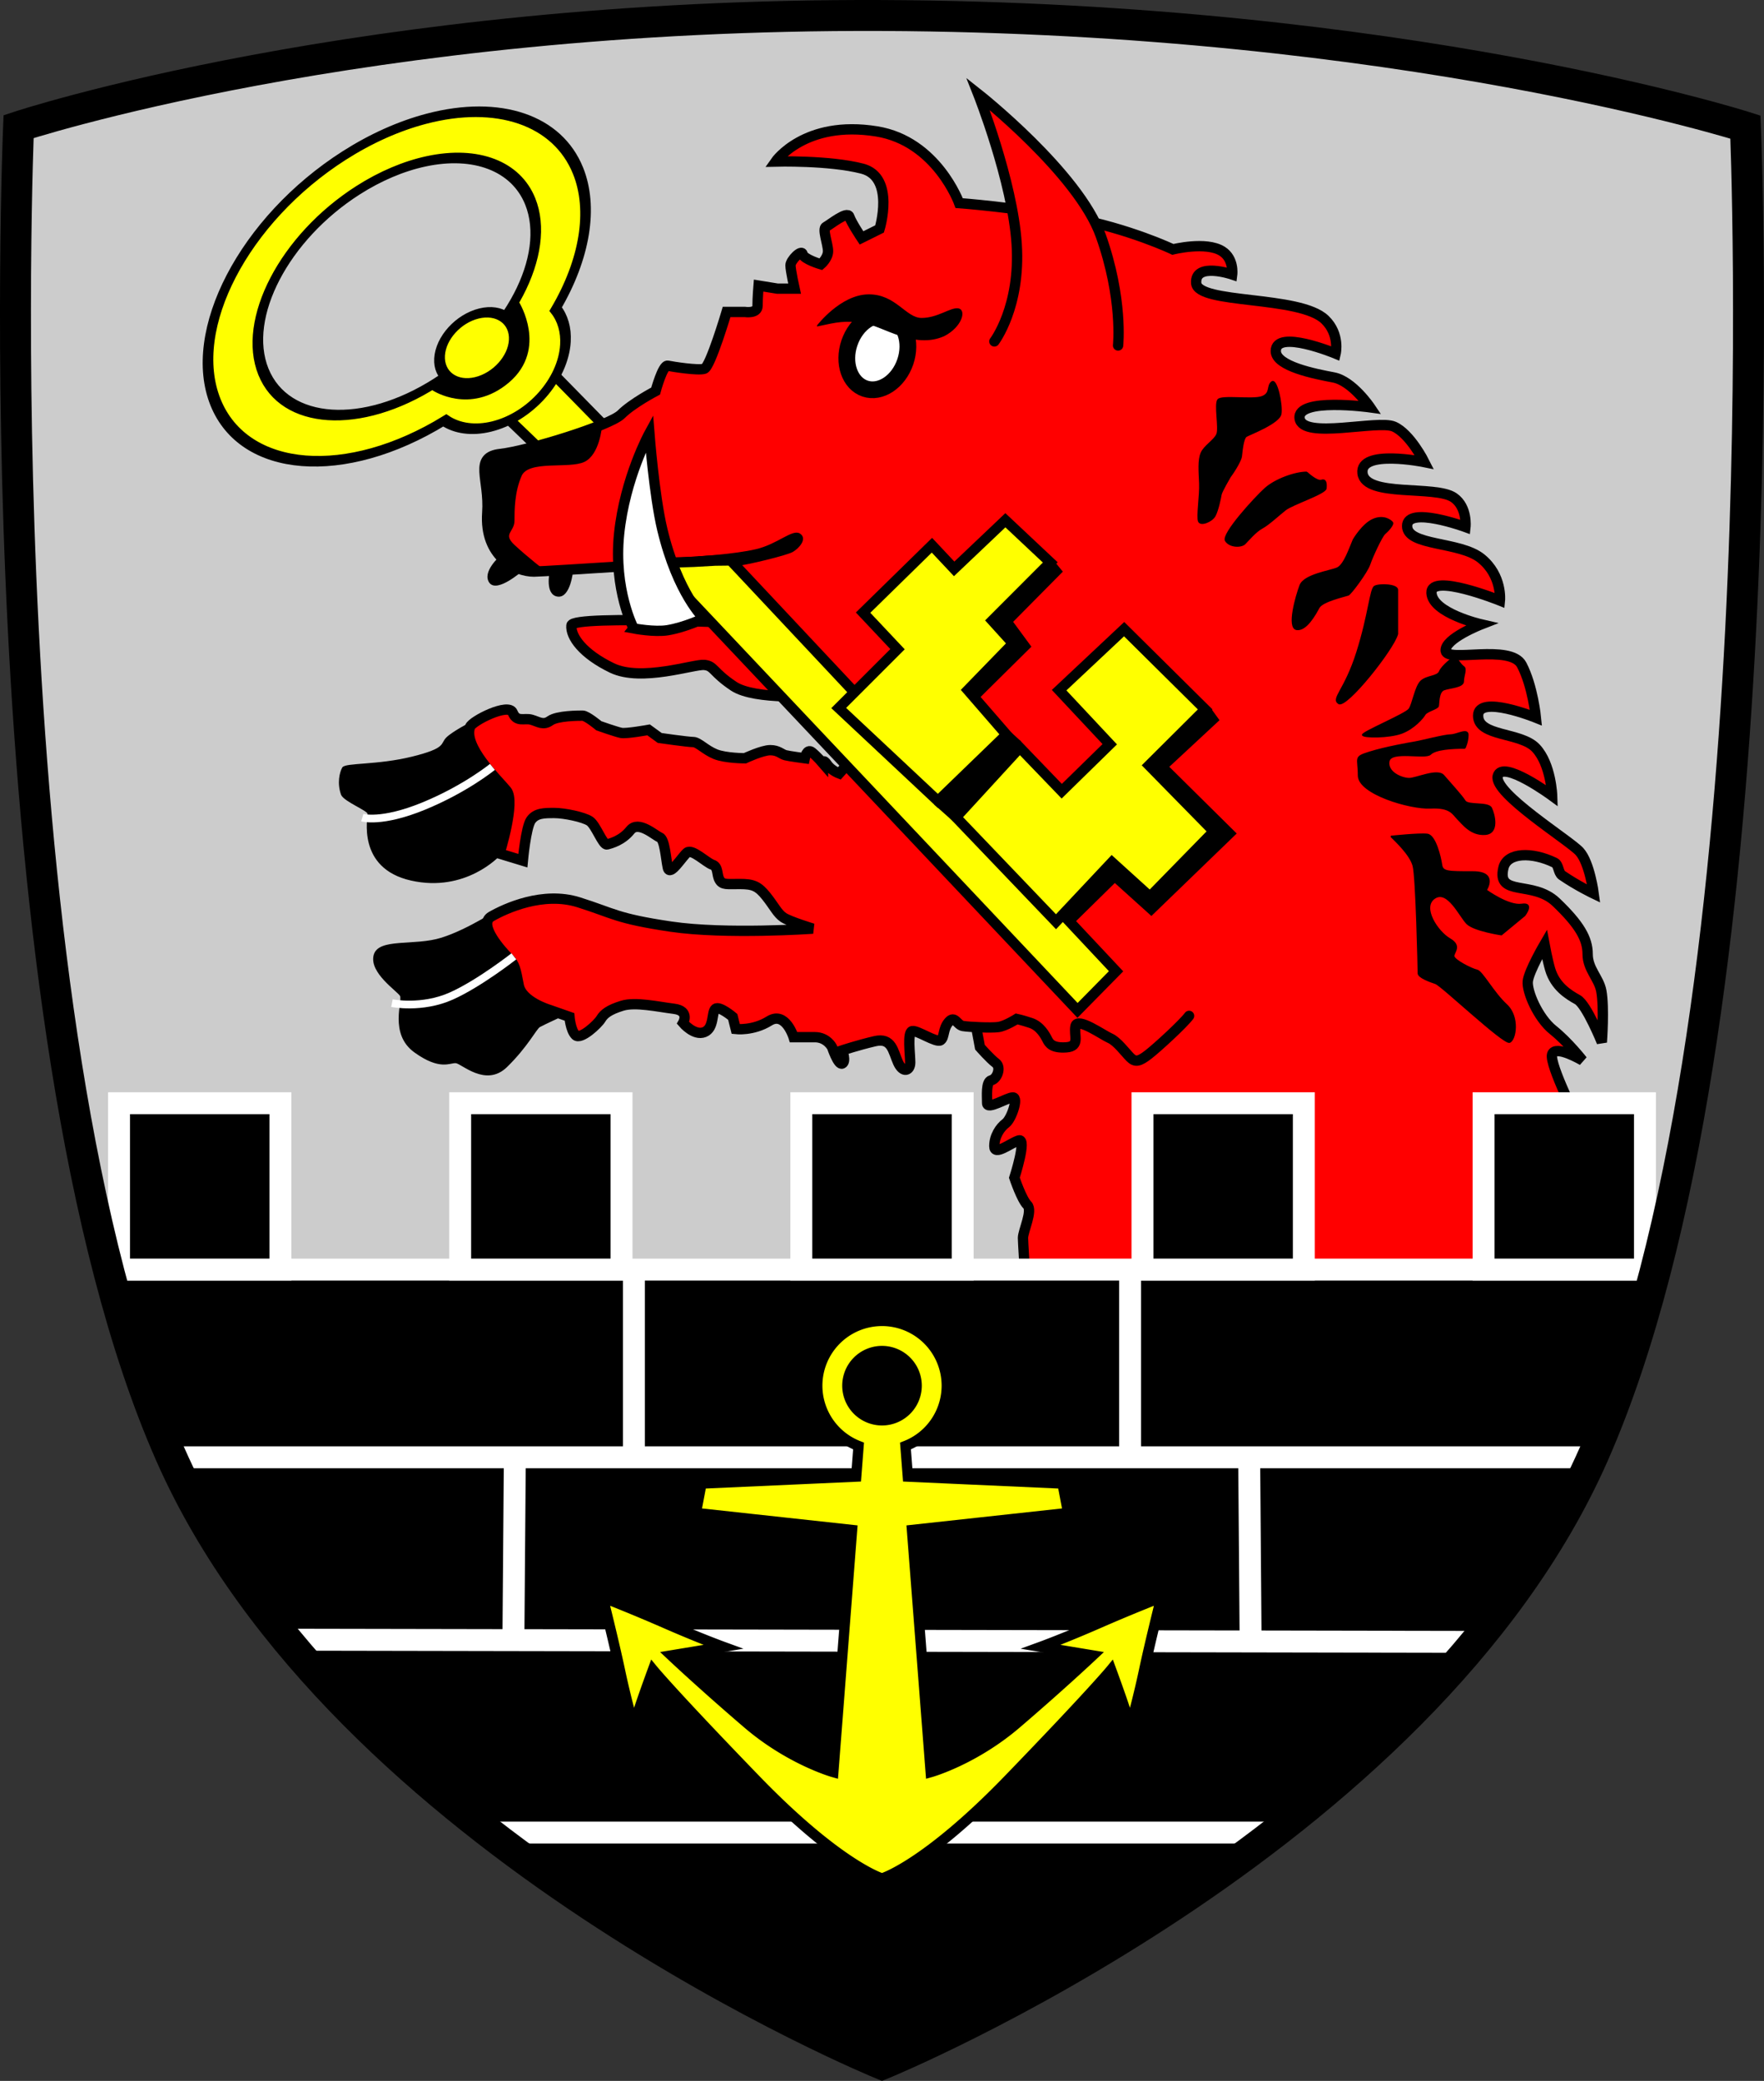 <?xml version="1.0" encoding="UTF-8" standalone="no"?>
<!-- Created with Inkscape (http://www.inkscape.org/) -->

<svg
   width="136.811mm"
   height="161.376mm"
   viewBox="0 0 136.811 161.376"
   version="1.1"
   id="svg3200"
   inkscape:version="1.2.2 (732a01da63, 2022-12-09)"
   sodipodi:docname="DEU Grettstadt COA.svg"
   xmlns:inkscape="http://www.inkscape.org/namespaces/inkscape"
   xmlns:sodipodi="http://sodipodi.sourceforge.net/DTD/sodipodi-0.dtd"
   xmlns="http://www.w3.org/2000/svg"
   xmlns:svg="http://www.w3.org/2000/svg">
  <rect x="0" y="0" width="136.811" height="161.376" fill="#333333" stroke="none"/>
  <sodipodi:namedview
     id="namedview3202"
     pagecolor="#ffffff"
     bordercolor="#666666"
     borderopacity="1.0"
     inkscape:showpageshadow="2"
     inkscape:pageopacity="0.0"
     inkscape:pagecheckerboard="0"
     inkscape:deskcolor="#d1d1d1"
     inkscape:document-units="mm"
     showgrid="false"
     inkscape:zoom="0.90775807"
     inkscape:cx="258.87955"
     inkscape:cy="305.69819"
     inkscape:current-layer="layer1" />
  <defs
     id="defs3197" />
  <g
     inkscape:label="Ebene 1"
     inkscape:groupmode="layer"
     id="layer1"
     transform="translate(-560.832,-51.452)">
    <g
       id="g3070"
       transform="translate(215.89,189.284)">
      <path
         style="fill:#cccccc;stroke:none;stroke-width:2.4;stroke-linecap:butt;stroke-dasharray:none"
         d="m 413.347,-136.63 c -40.44,-0.169 -66.964,8.618 -66.964,8.618 0,0 -2.95,69.544 11.769,102.966 13.28,30.154 55.195,47.294 55.195,47.294 0,0 41.915,-17.14 55.195,-47.294 14.719,-33.422 11.769,-102.932 11.769,-102.932 0,0 -26.524,-8.483 -66.964,-8.652 z"
         id="path2641"
         sodipodi:nodetypes="zcscscz" />
      <g
         id="g2304"
         transform="translate(106.264,-207.786)">
        <g
           id="g2165">
          <path
             style="fill:#ffff00;stroke:#000000;stroke-width:0.8;stroke-linecap:round;stroke-dasharray:none"
             d="m 286.762,104.227 -5.562,-5.673 -3.782,3.226 6.007,5.784 z"
             id="path2135"
             sodipodi:nodetypes="ccccc" />
          <path
             style="fill:#ff0000;stroke:#000000;stroke-width:0.8;stroke-dasharray:none"
             d="m 306.896,87.708 c 0,0 1.224,-4.004 -1.335,-4.672 -2.558,-0.667 -6.73,-0.556 -6.73,-0.556 0,0 2.255,-3.243 7.842,-2.336 4.662,0.756 6.396,5.562 6.396,5.562 0,0 4.323,0.316 8.772,1.151 4.449,0.834 7.802,2.438 7.802,2.438 0,0 2.563,-0.645 3.813,0.136 0.944,0.59 0.787,1.809 0.787,1.809 0,0 -2.91,-0.983 -2.792,0.669 0.118,1.652 8.028,0.936 9.989,2.832 1.18,1.14 0.826,2.635 0.826,2.635 0,0 -4.641,-1.927 -4.641,-0.197 0,1.18 3.028,1.77 4.483,2.045 1.455,0.275 2.832,2.32 2.832,2.32 0,0 -5.702,-0.787 -5.466,0.865 0.236,1.652 6.056,0.079 7.315,0.629 1.258,0.551 2.36,2.753 2.36,2.753 0,0 -5.034,-1.023 -4.798,0.865 0.236,1.888 5.663,0.905 7.079,1.888 1.075,0.747 0.905,2.281 0.905,2.281 0,0 -4.523,-1.652 -4.523,-0.079 0,1.573 4.09,1.18 5.742,2.517 1.652,1.337 1.455,3.264 1.455,3.264 0,0 -5.388,-2.163 -5.309,-0.59 0.079,1.573 3.854,2.438 3.854,2.438 0,0 -2.832,1.101 -2.753,2.045 0.079,0.944 5.034,-0.551 5.899,1.101 0.865,1.652 1.101,4.09 1.101,4.09 0,0 -4.483,-1.809 -4.483,-0.157 0,1.652 3.303,1.258 4.483,2.517 1.18,1.258 1.258,3.697 1.258,3.697 0,0 -3.887,-2.858 -4.221,-1.524 -0.334,1.335 5.558,4.984 6.344,5.85 0.787,0.865 1.101,3.264 1.101,3.264 0,0 -1.28,-0.611 -2.461,-1.423 -0.295,-0.203 -0.251,-0.823 -0.567,-0.977 -1.758,-0.856 -3.683,-0.807 -3.972,0.394 -0.551,2.281 2.281,0.944 4.09,2.674 1.809,1.73 2.438,2.832 2.438,4.011 0,1.18 0.877,1.867 1.062,2.871 0.24,1.302 0.039,3.972 0.039,3.972 0,0 -1.18,-2.91 -1.888,-3.303 -0.708,-0.393 -1.73,-1.023 -2.124,-2.36 -0.201,-0.683 -0.433,-1.927 -0.433,-1.927 0,0 -1.219,2.084 -1.298,2.871 -0.079,0.787 0.787,2.832 1.966,3.775 1.18,0.944 2.281,2.36 2.281,2.36 0,0 -2.124,-1.258 -2.36,-0.472 -0.236,0.787 2.124,5.427 2.124,5.427 l -4.247,17.619 -38.383,-0.315 c 0,0 -0.532,-7.938 -0.532,-8.494 0,-0.556 0.779,-2.113 0.334,-2.558 -0.445,-0.445 -1.001,-2.113 -1.001,-2.113 0,0 1.001,-3.115 0.334,-2.892 -0.667,0.222 -1.891,1.224 -1.891,0.445 0,-0.779 0.445,-1.446 0.89,-1.78 0.445,-0.334 1.001,-2.002 0.556,-2.002 -0.445,0 -2.002,1.001 -2.002,0.445 0,-0.556 -0.111,-1.669 0.334,-1.78 0.445,-0.111 0.779,-1.001 0.334,-1.335 -0.445,-0.334 -1.224,-1.224 -1.224,-1.224 l -0.334,-1.78 -1.224,-13.904 -11.012,-11.568 c 0,0 -4.877,0.359 -6.529,-0.742 -1.652,-1.101 -1.494,-1.573 -2.281,-1.652 -0.787,-0.079 -4.877,1.337 -7.158,0.236 -2.281,-1.101 -3.225,-2.438 -3.146,-3.304 0.079,-0.865 15.338,-0.079 15.338,-0.079 l -3.854,-3.382 -0.393,-1.573 c 0,0 -13.214,0.865 -14.001,0.865 -1.416,0 -3.854,-1.18 -3.618,-4.562 0.186,-2.664 -1.101,-4.326 1.023,-4.562 2.124,-0.236 8.495,-2.202 9.36,-3.068 0.865,-0.865 2.674,-1.809 2.674,-1.809 0,0 0.551,-2.045 0.944,-1.966 0.393,0.079 2.36,0.393 2.832,0.236 0.472,-0.157 1.73,-4.405 1.73,-4.405 h 1.416 c 0,0 0.983,0.157 0.983,-0.472 0,-0.629 0.079,-1.573 0.079,-1.573 l 1.455,0.236 h 1.337 c 0,0 -0.315,-1.416 -0.315,-1.809 0,-0.393 0.865,-1.258 0.944,-0.865 0.079,0.393 1.416,0.787 1.416,0.787 0,0 0.551,-0.472 0.551,-1.023 0,-0.551 -0.472,-1.73 -0.157,-1.888 0.315,-0.157 1.652,-1.258 1.809,-0.787 0.157,0.472 0.944,1.652 0.944,1.652 z"
             id="path1062"
             sodipodi:nodetypes="cscscscscsscsscsscsscsscscsscsscsscsssssscsscsscscccsscsssssssccccsssscccsssscssccscccsscssscc" />
          <path
             style="fill:#ff0000;stroke:#000000;stroke-width:0.8;stroke-linecap:round;stroke-dasharray:none"
             d="m 315.798,96.431 c 0,0 2.045,-2.674 1.73,-7.551 C 317.214,84.003 314.54,77.239 314.54,77.239 c 0,0 7.787,6.135 9.517,11.012 1.73,4.877 1.337,8.495 1.337,8.495"
             id="path1292" />
          <path
             style="fill:#000000;stroke:#000000;stroke-width:0.1;stroke-linecap:round;stroke-dasharray:none"
             d="m 285.316,103.003 c 0,0 -0.167,2.169 -1.335,2.725 -1.168,0.556 -4.338,-0.167 -4.894,1.112 -0.556,1.279 -0.556,2.67 -0.556,3.504 0,0.834 -0.945,1.001 0,1.891 0.945,0.89 2.447,2.058 2.447,2.058 l -2.336,-0.278 -1.891,-1.669 -0.278,-3.115 v -2.392 -1.39 l 2.725,-0.556 3.281,-0.834 1.502,-0.501 z"
             id="path1296" />
          <path
             style="fill:#000000;stroke:#000000;stroke-width:0.1;stroke-linecap:round;stroke-dasharray:none"
             d="m 277.454,113.145 c 0,0 -1.337,1.18 -0.787,1.966 0.551,0.787 2.478,-0.905 2.478,-0.905 z"
             id="path1352" />
          <path
             style="fill:#000000;stroke:#000000;stroke-width:0.1;stroke-linecap:round;stroke-dasharray:none"
             d="m 281.348,114.364 c 0,0 -0.354,1.691 0.59,1.809 0.944,0.118 1.14,-1.966 1.14,-1.966 z"
             id="path1354" />
          <ellipse
             style="fill:#ffffff;stroke:#000000;stroke-width:1.3;stroke-linecap:round;stroke-dasharray:none"
             id="path1410"
             cx="321.644"
             cy="-5.621"
             rx="2.287"
             ry="2.965"
             transform="matrix(0.948,0.319,-0.321,0.947,0,0)" />
          <path
             style="fill:#000000;stroke:#000000;stroke-width:0.1;stroke-linecap:round;stroke-dasharray:none"
             d="m 302.093,95.211 c 0,0 1.789,-2.34 3.913,-2.379 2.124,-0.039 2.891,1.829 4.149,1.829 1.258,0 2.242,-0.826 2.832,-0.747 0.59,0.079 0.275,1.357 -1.101,2.065 -2.316,1.023 -4.715,-0.774 -6.155,-1.003 -1.565,-0.241 -2.082,-0.094 -3.638,0.236 z"
             id="path1356"
             sodipodi:nodetypes="csssccc" />
          <path
             style="fill:#000000;stroke:#000000;stroke-width:0.1;stroke-linecap:round;stroke-dasharray:none"
             d="m 334.086,106.931 c 0.433,-0.59 0.826,-1.298 0.865,-1.573 0.039,-0.275 0.118,-1.416 0.393,-1.573 0.275,-0.157 2.556,-1.023 2.674,-1.73 0.118,-0.708 -0.315,-2.792 -0.708,-2.478 -0.393,0.315 -0.039,0.865 -0.747,1.14 -0.708,0.275 -3.146,-0.118 -3.421,0.236 -0.275,0.354 0.118,2.202 -0.079,2.674 -0.197,0.472 -0.983,0.905 -1.219,1.455 -0.236,0.551 -0.157,1.416 -0.118,2.36 0.039,0.944 -0.236,2.596 -0.079,2.95 0.157,0.354 1.023,0 1.258,-0.433 0.236,-0.433 0.433,-1.416 0.472,-1.652 0.039,-0.236 0.708,-1.376 0.708,-1.376 z"
             id="path1480" />
          <path
             style="fill:#000000;stroke:#000000;stroke-width:0.1;stroke-linecap:round;stroke-dasharray:none"
             d="m 340.024,106.577 c -0.905,0 -2.438,0.551 -3.225,1.258 -0.787,0.708 -3.382,3.539 -3.068,4.051 0.315,0.511 1.219,0.511 1.494,0.236 0.275,-0.275 0.826,-0.944 1.337,-1.219 0.511,-0.275 1.258,-0.983 1.809,-1.416 0.551,-0.433 3.107,-1.258 3.146,-1.652 0.039,-0.393 0,-0.747 -0.354,-0.629 -0.354,0.118 -1.14,-0.629 -1.14,-0.629 z"
             id="path1482" />
          <path
             style="fill:#000000;stroke:#000000;stroke-width:0.1;stroke-linecap:round;stroke-dasharray:none"
             d="m 343.642,111.808 c -0.275,0.629 -0.708,1.966 -1.258,2.202 -0.551,0.236 -2.556,0.511 -2.871,1.337 -0.315,0.826 -1.023,3.304 -0.275,3.421 0.747,0.118 1.455,-1.18 1.73,-1.691 0.275,-0.511 2.084,-0.905 2.281,-0.983 0.197,-0.079 1.455,-1.77 1.652,-2.36 0.197,-0.59 0.944,-2.202 1.18,-2.399 0.236,-0.197 0.708,-0.708 0.59,-0.865 -0.118,-0.157 -0.669,-0.59 -1.494,-0.236 -0.826,0.354 -1.534,1.573 -1.534,1.573 z"
             id="path1484" />
          <path
             style="fill:#000000;stroke:#000000;stroke-width:0.1;stroke-linecap:round;stroke-dasharray:none"
             d="m 347.064,119.122 c -0.315,1.18 -3.972,5.781 -4.562,5.388 -0.59,-0.393 0.472,-0.983 1.416,-3.972 0.944,-2.989 1.023,-4.916 1.376,-5.113 0.354,-0.197 1.77,-0.157 1.77,0.275 0,0.433 0,1.101 0,1.573 0,0.472 0,1.848 0,1.848 z"
             id="path1486" />
          <path
             style="fill:#000000;stroke:#000000;stroke-width:0.1;stroke-linecap:round;stroke-dasharray:none"
             d="m 351.557,120.856 c -0.195,0.056 -1.057,0.751 -1.224,1.168 -0.167,0.417 -1.001,0.334 -1.446,0.751 -0.445,0.417 -0.64,1.78 -0.918,2.169 -0.278,0.389 -3.643,1.78 -3.615,2.002 0.028,0.222 2.058,0.222 3.031,-0.139 0.973,-0.362 1.669,-1.196 1.808,-1.446 0.139,-0.25 0.973,-0.445 1.029,-0.64 0.056,-0.195 0,-1.112 0.445,-1.279 0.445,-0.167 1.502,-0.195 1.502,-0.64 0,-0.445 0.278,-0.973 0.028,-1.14 -0.25,-0.167 -0.64,-0.806 -0.64,-0.806 z"
             id="path1488" />
          <path
             style="fill:#000000;stroke:#000000;stroke-width:0.1;stroke-linecap:round;stroke-dasharray:none"
             d="m 352.294,127.971 c -1.023,0 -2.281,0.079 -2.674,0.472 -0.393,0.393 -3.068,-0.315 -3.225,0.551 -0.157,0.865 1.022,1.337 1.573,1.337 0.551,0 2.202,-0.787 2.674,-0.236 0.472,0.551 1.416,1.573 1.652,1.966 0.236,0.393 1.809,0.079 2.045,0.551 0.236,0.472 0.629,1.966 -0.472,2.045 -1.101,0.079 -1.73,-0.787 -2.124,-1.18 -0.393,-0.393 -0.551,-0.944 -2.124,-0.865 -1.573,0.079 -5.584,-1.101 -5.584,-2.517 0,-1.416 -0.393,-1.416 0.865,-1.809 1.258,-0.393 3.068,-0.708 3.539,-0.787 0.472,-0.079 2.281,-0.551 2.753,-0.551 0.472,0 1.337,-0.551 1.337,0 0,0.551 -0.236,1.023 -0.236,1.023 z"
             id="path1490" />
          <path
             style="fill:#000000;stroke:#000000;stroke-width:0.1;stroke-linecap:round;stroke-dasharray:none"
             d="m 346.552,134.814 c 0.393,0.393 1.494,1.416 1.73,2.281 0.236,0.865 0.393,8.023 0.393,8.337 0,0.315 0.865,0.629 1.337,0.787 0.472,0.157 5.27,4.719 5.742,4.562 0.472,-0.157 0.787,-1.966 -0.236,-2.91 -1.023,-0.944 -1.888,-2.596 -2.281,-2.674 -0.393,-0.079 -1.809,-0.787 -1.809,-1.101 0,-0.315 0.629,-0.787 -0.315,-1.337 -0.944,-0.551 -2.202,-2.438 -1.18,-3.146 1.023,-0.708 1.966,1.416 2.517,1.966 0.551,0.551 2.674,0.865 2.674,0.865 l 1.809,-1.494 c 0,0 0.787,-1.023 -0.236,-0.865 -1.023,0.157 -2.753,-1.101 -2.753,-1.101 0,0 0.944,-1.416 -1.023,-1.416 -1.966,0 -2.36,0 -2.438,-0.551 -0.079,-0.551 -0.472,-2.281 -1.101,-2.36 -0.629,-0.079 -2.832,0.157 -2.832,0.157 z"
             id="path1492" />
          <path
             style="fill:#000000;stroke:#000000;stroke-width:0.1;stroke-linecap:round;stroke-dasharray:none"
             d="m 292.831,113.145 c 0,0 2.792,-0.157 4.483,-0.551 1.691,-0.393 2.832,-1.573 3.382,-1.219 0.551,0.354 -0.079,1.062 -0.551,1.337 -0.472,0.275 -3.618,1.023 -4.208,1.062 -0.59,0.039 -1.927,0.079 -1.927,0.079 l -0.039,-0.275 z"
             id="path1515" />
          <path
             style="fill:#ff0000;stroke:#000000;stroke-width:0.8;stroke-linecap:round;stroke-dasharray:none"
             d="m 330.9,148.736 c -0.472,0.629 -2.438,2.438 -3.146,2.989 -0.708,0.551 -1.023,0.629 -1.416,0.236 -0.393,-0.393 -1.023,-1.258 -1.573,-1.494 -0.551,-0.236 -2.517,-1.652 -2.674,-0.944 -0.157,0.708 0.393,1.573 -0.708,1.652 -1.101,0.079 -1.337,-0.315 -1.494,-0.629 -0.157,-0.315 -0.551,-1.023 -1.258,-1.258 -0.708,-0.236 -1.101,-0.315 -1.101,-0.315 0,0 -0.865,0.551 -1.416,0.629 -0.551,0.079 -2.281,0 -2.753,-0.079 -0.472,-0.079 -0.629,-0.865 -1.101,-0.315 -0.472,0.551 -0.315,1.18 -0.629,1.416 -0.315,0.236 -1.809,-0.787 -2.202,-0.708 -0.393,0.079 -0.157,1.809 -0.157,2.438 0,0.629 -0.551,0.865 -0.944,0 -0.393,-0.865 -0.472,-1.966 -1.809,-1.652 -1.337,0.315 -2.517,0.708 -2.517,0.708 0,0 0.315,0.865 0,1.023 -0.315,0.157 -0.787,-1.258 -0.787,-1.258 0,0 -0.393,-0.787 -1.337,-0.787 h -1.652 c 0,0 -0.629,-2.045 -1.888,-1.258 -1.258,0.787 -2.596,0.629 -2.596,0.629 l -0.236,-0.944 c 0,0 -1.022,-0.865 -1.337,-0.629 -0.315,0.236 -0.079,1.494 -0.865,1.809 -0.787,0.315 -1.652,-0.708 -1.652,-0.708 0,0 0.551,-0.944 -0.708,-1.101 -1.258,-0.157 -2.989,-0.551 -4.011,-0.236 -1.023,0.315 -1.416,0.629 -1.652,1.023 -0.236,0.393 -1.573,1.652 -1.966,1.258 -0.393,-0.393 -0.472,-1.416 -0.472,-1.416 l -1.573,-0.551 c 0,0 -2.124,-0.629 -2.36,-1.888 -0.236,-1.258 -0.315,-1.652 -0.787,-2.124 -0.472,-0.472 -2.438,-2.596 -1.337,-3.225 1.101,-0.629 4.011,-1.966 6.764,-1.101 2.753,0.865 2.91,1.258 7.158,1.888 4.247,0.629 11.012,0.157 11.012,0.157 0,0 -1.809,-0.551 -2.281,-0.865 -0.472,-0.315 -0.708,-0.865 -1.337,-1.652 -0.629,-0.787 -1.023,-0.944 -2.045,-0.944 -1.023,0 -1.337,0.079 -1.573,-0.315 -0.236,-0.393 -0.079,-1.023 -0.551,-1.18 -0.472,-0.157 -1.573,-1.258 -1.966,-0.944 -0.393,0.315 -1.337,1.888 -1.494,1.18 -0.157,-0.708 -0.236,-2.202 -0.629,-2.36 -0.393,-0.157 -1.652,-1.337 -2.281,-0.551 -0.629,0.787 -1.494,1.023 -1.809,1.101 -0.315,0.079 -0.865,-1.494 -1.337,-1.809 -0.472,-0.315 -1.966,-0.629 -2.753,-0.629 -0.787,0 -1.416,0 -1.809,0.551 -0.393,0.551 -0.629,3.146 -0.629,3.146 l -1.809,-0.551 c 0,0 1.258,-4.011 0.551,-4.877 -0.708,-0.865 -3.408,-3.42 -2.832,-4.955 0.172,-0.458 2.989,-1.888 3.303,-1.101 0.315,0.787 0.905,0.393 1.455,0.551 0.551,0.157 0.905,0.472 1.455,0.079 0.551,-0.393 2.202,-0.393 2.517,-0.393 0.315,0 1.258,0.787 1.258,0.787 0,0 1.337,0.472 1.73,0.551 0.393,0.079 2.124,-0.236 2.124,-0.236 l 0.865,0.629 c 0,0 2.202,0.315 2.596,0.315 0.393,0 0.944,0.629 1.73,0.944 0.787,0.315 2.281,0.315 2.281,0.315 0,0 1.337,-0.629 1.966,-0.629 0.629,0 0.865,0.315 1.18,0.393 0.315,0.079 1.494,0.236 1.494,0.236 0,0 0.157,-0.787 0.551,-0.472 0.393,0.315 0.865,0.865 0.865,0.865 0,0 0,-0.393 0.315,0.079 0.315,0.472 0.944,0.708 0.944,0.708 l 0.708,-0.787 2.596,-0.551"
             id="path1596"
             sodipodi:nodetypes="cssssssscscsssssscscscsccsscssssccssssscsssssssssssssccsssscscsccsscsscscsccc" />
          <path
             style="fill:#ffff00;stroke:#000000;stroke-width:0.8;stroke-linecap:round;stroke-dasharray:none"
             d="m 295.348,113.415 29.889,31.86 -2.989,3.035 -31.383,-33.238 v -1.494 l 1.642,-0.056 1.633,-0.093 z"
             id="path1702"
             sodipodi:nodetypes="cccccccc" />
          <path
             style="fill:#ffff00;stroke:#000000;stroke-width:0.8;stroke-linecap:round;stroke-dasharray:none"
             d="m 316.652,110.299 -3.972,3.772 -1.724,-1.835 -5.339,5.228 2.67,2.836 -4.561,4.561 7.693,7.208 5.316,-5.144 -2.997,-3.455 3.507,-3.611 -1.613,-1.78 4.502,-4.509 z"
             id="path1617"
             sodipodi:nodetypes="ccccccccccccc" />
          <path
             style="fill:#ffff00;stroke:#000000;stroke-width:0.8;stroke-linecap:round;stroke-dasharray:none"
             d="m 312.823,133.33 4.95,-5.395 3.25,3.378 3.724,-3.642 -3.926,-4.194 5.041,-4.733 6.285,6.225 -4.356,4.338 5.023,5.121 -4.95,5.064 -2.948,-2.672 -4.338,4.616 z"
             id="path1619"
             sodipodi:nodetypes="ccccccccccccc" />
          <path
             style="fill:#ffffff;stroke:#000000;stroke-width:0.8;stroke-linecap:round;stroke-dasharray:none"
             d="m 287.819,118.687 c 0,0 -1.57,-2.984 -1.125,-7.322 0.445,-4.338 2.348,-7.806 2.348,-7.806 0,0 0.375,4.842 1.001,7.453 1.202,5.013 3.226,6.897 3.226,6.897 0,0 -1.445,0.692 -2.809,0.918 -1.028,0.17 -2.642,-0.139 -2.642,-0.139 z"
             id="path1517"
             sodipodi:nodetypes="cscscsc" />
          <path
             style="fill:#000000;stroke:none;stroke-width:0.8;stroke-linecap:round;stroke-dasharray:none"
             d="m 317.053,126.703 0.813,0.744 -5.261,6.207 -1.472,-1.309 z"
             id="path1721"
             sodipodi:nodetypes="ccccc" />
          <path
             style="fill:#000000;stroke:none;stroke-width:0.8;stroke-linecap:round;stroke-dasharray:none"
             d="m 320.4,113.42 0.708,0.865 -3.854,3.893 1.416,1.927 -3.5,3.461 -0.826,0.826 -0.511,-0.983 3.303,-3.5 -1.258,-1.73 z"
             id="path1805" />
          <path
             style="fill:#000000;stroke:none;stroke-width:0.8;stroke-linecap:round;stroke-dasharray:none"
             d="m 332.536,124.805 0.723,1.001 -3.893,3.615 5.228,5.172 -6.618,6.396 -2.836,-2.558 -3.337,3.281 -0.445,-0.779 3.615,-4.116 2.892,2.725 4.894,-5.172 -4.894,-5.061 z"
             id="path1807" />
          <g
             id="g2133"
             transform="matrix(0.837,-0.205,-0.046,0.787,50.202,78.132)"
             style="stroke-width:1.241">
            <path
               id="path2001"
               style="fill:#ffff00;stroke:#000000;stroke-width:0.993;stroke-linecap:round;stroke-dasharray:none"
               d="m 223.806,172.663 c -2.382,-0.969 -4.983,-1.472 -7.616,-1.472 -9.879,-1.4e-4 -17.887,6.923 -17.887,15.463 0.006,8.381 7.733,15.232 17.424,15.449 0.702,1.518 1.944,2.729 3.475,3.387 3.336,1.43 7.113,-0.093 8.437,-3.401 0.475,-1.19 0.582,-2.507 0.307,-3.781 3.895,-2.936 6.131,-7.186 6.131,-11.654 -1.1e-4,-5.99 -4.002,-11.441 -10.271,-13.991 z m -1.353,3.989 c 4.251,1.989 6.9,5.829 6.901,10.005 0.001,6.282 -5.891,11.373 -13.161,11.371 -7.27,-0.002 -13.164,-5.095 -13.166,-11.377 -0.002,-6.282 5.891,-11.373 13.161,-11.371 2.188,5.4e-4 4.341,0.472 6.265,1.372 z"
               transform="matrix(0.917,-0.399,0.367,0.93,0,0)"
               sodipodi:nodetypes="cccccccccscccss" />
            <path
               style="fill:#000000;stroke:#000000;stroke-width:0.993;stroke-linecap:round;stroke-dasharray:none"
               d="m 271.044,98.24 c 0,0 3.382,3.107 6.489,1.023 3.107,-2.084 0.393,-7.079 0.393,-7.079"
               id="path2120"
               sodipodi:nodetypes="csc" />
            <ellipse
               style="fill:#ffff00;stroke:#000000;stroke-width:0.993;stroke-linecap:round;stroke-dasharray:none"
               id="path1945"
               cx="274.617"
               cy="95.416"
               rx="3.461"
               ry="3.382" />
          </g>
        </g>
        <path
           style="fill:#000000;stroke:#000000;stroke-width:0.1;stroke-linecap:round;stroke-dasharray:none"
           d="m 275.252,125.965 c 0,0 -1.455,0.747 -1.927,1.219 -0.472,0.472 0.039,0.826 -2.674,1.494 -2.714,0.669 -5.191,0.472 -5.388,0.826 -0.197,0.354 -0.408,1.192 -0.079,2.084 0.252,0.503 2.006,1.18 2.045,1.455 0.039,0.275 -0.865,4.208 3.343,5.152 4.208,0.944 6.804,-1.888 6.804,-1.888 l 0.944,-4.444 -2.124,-2.674 -1.219,-2.163 z"
           id="path2169"
           sodipodi:nodetypes="cssscssccccc" />
        <path
           style="fill:#000000;stroke:#000000;stroke-width:0.1;stroke-linecap:round;stroke-dasharray:none"
           d="m 277.494,140.399 c 0,0 -2.438,1.652 -4.562,2.32 -2.124,0.669 -4.916,0 -5.231,1.337 -0.315,1.337 1.809,2.714 2.045,3.107 0.236,0.393 -0.865,2.95 1.101,4.365 1.966,1.416 2.714,0.787 3.186,0.826 0.472,0.039 2.32,1.888 3.933,0.315 1.612,-1.573 2.281,-2.95 2.556,-3.107 0.275,-0.157 1.809,-0.865 1.809,-0.865 l -2.36,-1.18 -1.14,-1.101 -0.039,-1.455 -1.534,-2.006 -0.708,-1.337 0.433,-0.629 z"
           id="path2171" />
        <path
           style="fill:none;stroke:#ffffff;stroke-width:0.6;stroke-linecap:butt;stroke-dasharray:none"
           d="m 266.777,133.359 c 0,0 1.475,0.452 4.739,-0.885 3.264,-1.337 5.352,-3.047 5.352,-3.047"
           id="path2173"
           sodipodi:nodetypes="csc" />
        <path
           style="fill:none;stroke:#ffffff;stroke-width:0.6;stroke-linecap:butt;stroke-dasharray:none"
           d="m 269.076,147.747 c 0,0 2.322,0.473 4.616,-0.556 2.168,-0.972 4.839,-3.073 4.839,-3.073"
           id="path2229"
           sodipodi:nodetypes="csc" />
      </g>
      <path
         id="rect2697"
         style="fill:#000000;stroke:#ffffff;stroke-width:1.7;stroke-linecap:butt;stroke-dasharray:none"
         d="m 353.343,-39.377 c 1.345,5.217 2.933,10.069 4.81,14.33 13.28,30.154 55.195,47.294 55.195,47.294 0,0 41.915,-17.14 55.195,-47.294 1.877,-4.262 3.465,-9.114 4.81,-14.33 z" />
      <path
         style="fill:none;stroke:#ffffff;stroke-width:1.7;stroke-linecap:butt;stroke-dasharray:none"
         d="M 358.255,-24.818 H 468.44"
         id="path2814" />
      <path
         style="fill:none;stroke:#ffffff;stroke-width:1.7;stroke-linecap:butt;stroke-dasharray:none"
         d="m 367.179,-10.673 92.195,0.171"
         id="path2816" />
      <path
         style="fill:none;stroke:#ffffff;stroke-width:1.7;stroke-linecap:butt;stroke-dasharray:none"
         d="m 382.874,4.285 h 60.948"
         id="path2818" />
      <g
         id="g2830"
         transform="translate(308.787,-202.892)">
        <path
           style="fill:none;stroke:#ffffff;stroke-width:1.7;stroke-linecap:butt;stroke-dasharray:none"
           d="m 76.084,178.074 -0.111,14.177"
           id="path2822" />
        <path
           style="fill:none;stroke:#ffffff;stroke-width:1.7;stroke-linecap:butt;stroke-dasharray:none"
           d="m 85.317,163.515 v 14.559"
           id="path2826" />
      </g>
      <g
         id="g2836"
         inkscape:transform-center-x="-23.91542"
         inkscape:transform-center-y="20.575046"
         transform="matrix(-1,0,0,1,517.908,-202.892)">
        <path
           style="fill:none;stroke:#ffffff;stroke-width:1.7;stroke-linecap:butt;stroke-dasharray:none"
           d="m 76.084,178.074 -0.111,14.177"
           id="path2832" />
        <path
           style="fill:none;stroke:#ffffff;stroke-width:1.7;stroke-linecap:butt;stroke-dasharray:none"
           d="m 85.317,163.515 v 14.559"
           id="path2834" />
      </g>
      <rect
         style="fill:#000000;stroke:#ffffff;stroke-width:1.7;stroke-linecap:butt;stroke-dasharray:none"
         id="rect2890"
         width="12.515"
         height="12.899"
         x="407.09"
         y="-52.277" />
      <g
         id="g2898"
         transform="translate(308.787,-202.892)">
        <rect
           style="fill:#000000;stroke:#ffffff;stroke-width:1.7;stroke-linecap:butt;stroke-dasharray:none"
           id="rect2892"
           width="12.515"
           height="12.899"
           x="45.387"
           y="150.615" />
        <rect
           style="fill:#000000;stroke:#ffffff;stroke-width:1.7;stroke-linecap:butt;stroke-dasharray:none"
           id="rect2894"
           width="12.515"
           height="12.899"
           x="71.845"
           y="150.615" />
      </g>
      <g
         id="g2904"
         inkscape:transform-center-x="-39.687442"
         inkscape:transform-center-y="25.326801"
         transform="matrix(-1,0,0,1,517.908,-202.892)">
        <rect
           style="fill:#000000;stroke:#ffffff;stroke-width:1.7;stroke-linecap:butt;stroke-dasharray:none"
           id="rect2900"
           width="12.515"
           height="12.899"
           x="45.387"
           y="150.615" />
        <rect
           style="fill:#000000;stroke:#ffffff;stroke-width:1.7;stroke-linecap:butt;stroke-dasharray:none"
           id="rect2902"
           width="12.515"
           height="12.899"
           x="71.845"
           y="150.615" />
      </g>
      <path
         id="path2354"
         style="fill:#ffff00;stroke:#000000;stroke-width:0.8;stroke-linecap:butt;stroke-dasharray:none"
         d="m 413.348,-35.394 a 5.022,5.022 0 0 0 -5.022,5.021 5.022,5.022 0 0 0 3.203,4.68 l -0.183,2.371 -11.998,0.54 -0.433,2.281 12.11,1.32 -1.453,18.777 c 0,0 -3.349,-0.94 -6.649,-3.765 -3.476,-2.976 -5.923,-5.284 -5.923,-5.284 l 4.032,-0.667 c 0,0 -1.836,-0.668 -4.505,-1.836 -2.67,-1.168 -4.838,-2.002 -4.838,-2.002 0,0 0.89,3.559 1.335,5.673 0.445,2.113 1.056,4.31 1.056,4.31 0.458,-1.471 0.972,-2.92 1.502,-4.366 0,0 1.502,1.836 7.954,8.51 6.452,6.674 9.812,7.675 9.812,7.675 0,0 3.361,-1.001 9.813,-7.675 6.452,-6.674 7.954,-8.51 7.954,-8.51 0.53,1.446 1.044,2.895 1.502,4.366 0,0 0.611,-2.197 1.056,-4.31 0.445,-2.113 1.335,-5.673 1.335,-5.673 0,0 -2.169,0.834 -4.838,2.002 -2.67,1.168 -4.505,1.836 -4.505,1.836 l 4.032,0.667 c 0,0 -2.447,2.308 -5.923,5.284 -3.3,2.825 -6.649,3.765 -6.649,3.765 l -1.453,-18.777 12.11,-1.32 -0.433,-2.281 -11.998,-0.54 -0.183,-2.371 a 5.022,5.022 0 0 0 3.203,-4.681 5.022,5.022 0 0 0 -5.021,-5.021 z m 0,2.336 a 2.686,2.686 0 0 1 2.686,2.686 2.686,2.686 0 0 1 -2.686,2.686 2.686,2.686 0 0 1 -2.686,-2.686 2.686,2.686 0 0 1 2.686,-2.686 z" />
      <path
         style="fill:none;stroke:#000000;stroke-width:2.4;stroke-linecap:butt;stroke-dasharray:none"
         d="m 413.347,-136.63 c -40.44,-0.169 -66.964,8.618 -66.964,8.618 0,0 -2.95,69.544 11.769,102.966 13.28,30.154 55.195,47.294 55.195,47.294 0,0 41.915,-17.14 55.195,-47.294 14.719,-33.422 11.769,-102.932 11.769,-102.932 0,0 -26.524,-8.483 -66.964,-8.652 z"
         id="path3014"
         sodipodi:nodetypes="zcscscz" />
    </g>
  </g>
</svg>
